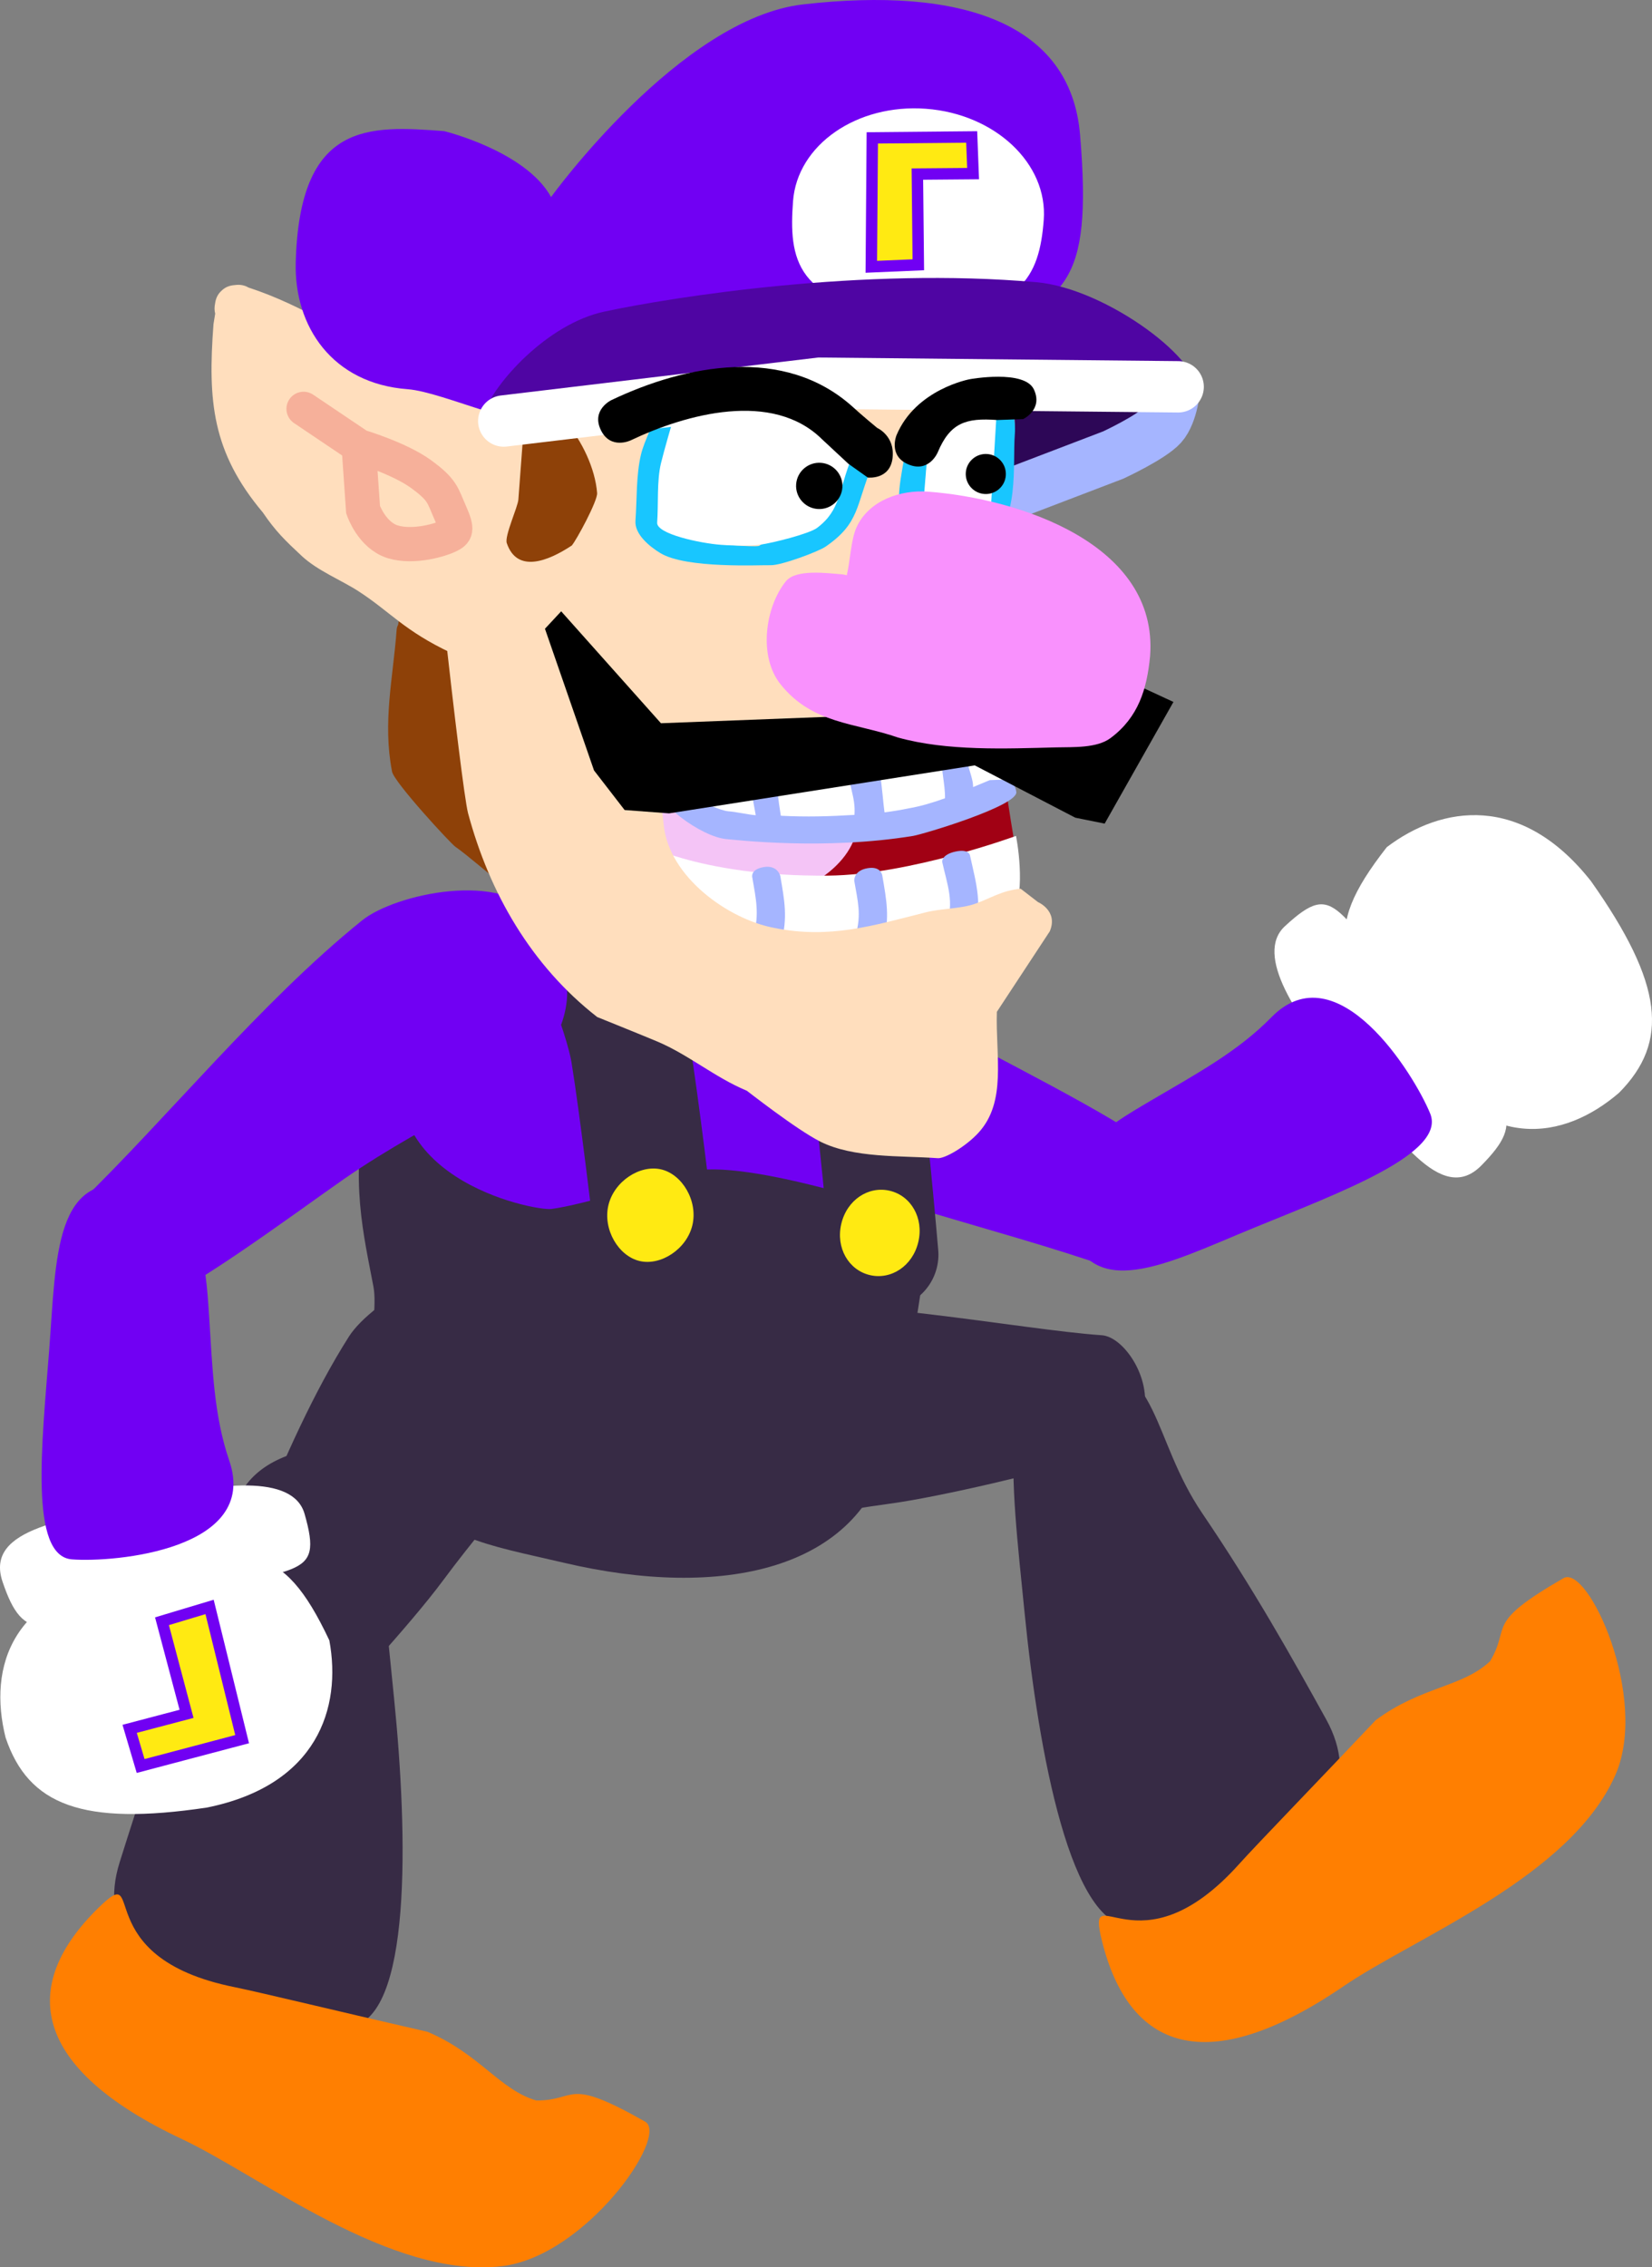 <svg version="1.1" xmlns="http://www.w3.org/2000/svg" xmlns:xlink="http://www.w3.org/1999/xlink" width="144.72" height="198.584" viewBox="0,0,144.72,198.584"><rect x="0" y="0" width="144.72" height="198.584" fill="#808080" stroke="none"/><g transform="translate(-189.223,-90.757)"><g data-paper-data="{&quot;isPaintingLayer&quot;:true}" fill-rule="nonzero" stroke-linejoin="miter" stroke-miterlimit="10" stroke-dasharray="" stroke-dashoffset="0" style="mix-blend-mode: normal"><g stroke="none" stroke-width="0" stroke-linecap="butt"><path d="M240.85,215.166c-0.882,-5.059 7.817,-9.994 11.491,-10.226c11.418,-0.721 26.078,2.25 33.407,2.765c1.97,0.139 4.578,3.993 3.565,7.241c-1.013,3.248 -3.101,2.898 -5.678,3.773c-2.577,0.875 -11.909,3.121 -16.439,3.735c-9.245,1.253 -13.671,2.993 -16.308,2.22c0,0 -8.835,-2.608 -10.038,-9.508z" data-paper-data="{&quot;index&quot;:null}" fill="#372b45"/><g><path d="M305.4,241.35c5.89,10.646 -11.274,17.566 -16.817,18.117c-5.543,0.551 -8.403,-15.374 -9.606,-27.481c-1.203,-12.107 -2.639,-22.162 4.681,-22.668c7.32,1.048 6.381,7.344 10.902,14.005c4.521,6.661 7.829,12.586 10.84,18.028z" fill="#372b45"/><path d="M326.188,228.982c2.151,-1.24 7.518,10.478 4.548,17.232c-3.934,8.945 -17.523,14.214 -23.809,18.504c-12.023,8.205 -18.815,5.556 -21.171,-3.976c-1.464,-5.926 3.147,3.199 12.051,-6.758c1.429,-1.598 7.702,-8.078 11.939,-12.572c3.999,-2.961 7.576,-2.865 10.013,-5.157c1.875,-3.148 -0.588,-3.228 6.429,-7.273z" fill="#ff7f01"/></g></g><g data-paper-data="{&quot;index&quot;:null}" stroke="none" stroke-width="0" stroke-linecap="butt"><path d="M256.086,171.036c2.74,0.214 9.737,6.477 17.933,10.934c4.016,2.184 17.3,8.857 16.689,10.077c-1.367,2.73 -3.294,10.058 -4.258,9.721c-9.997,-3.503 -22.952,-6.294 -33.369,-11.025c-3.352,-1.522 -9.525,-9.111 -7.107,-13.642c2.417,-4.531 5.009,-6.464 10.111,-6.065z" fill="#7100f3"/><g><path d="M312.78,182.374c-6.037,-7.396 -8.159,-9.643 -2.07,-17.418c4.796,-3.643 11.801,-4.754 17.894,2.986c6.358,9.004 6.861,14.076 2.455,18.525c-4.74,4.078 -11.807,5.618 -18.279,-4.093z" data-paper-data="{&quot;origRot&quot;:0}" fill="#ffffff"/><path d="M307.099,184.896c-4.343,-5.01 -8.002,-10.537 -5.314,-13.017c4.604,-4.248 4.213,-1.339 12.529,7.789c7.299,8.012 8.686,9.094 4.684,13.164c-3.578,3.638 -7.556,-2.925 -11.899,-7.936z" data-paper-data="{&quot;origRot&quot;:0}" fill="#ffffff"/><path d="M300.601,179.855c5.75,-5.864 12.486,4.954 13.911,8.434c1.426,3.479 -7.854,6.897 -15.453,10.011c-7.599,3.114 -14.506,6.856 -16.341,-0.661c-1.316,-5.39 3.348,-8.148 7.263,-10.449c4.148,-2.438 7.681,-4.338 10.62,-7.335z" fill="#7100f3"/></g></g><g><path d="M267.363,180.124c5.926,9.284 2.567,25.672 -0.196,37.42c-2.546,10.829 -14.809,13.317 -28.534,10.09c-6.782,-1.595 -11.262,-2.106 -15.008,-7.529c-3.745,-5.423 -1.079,-13.421 -1.686,-16.646c-0.821,-4.364 -2.141,-9.584 -0.495,-16.124c2.531,-8.126 7.405,-18.353 21.129,-15.126c0,0 20.374,0.998 24.789,7.915z" data-paper-data="{&quot;origPos&quot;:null,&quot;index&quot;:null}" fill="#372b45" stroke="none" stroke-width="0" stroke-linecap="butt"/><path d="M246.078,169.204c7.422,1.745 16.655,1.864 21.07,8.781c2.989,4.682 3.506,19.652 3.506,19.652c0,0 -16.213,-5.727 -21.215,-4.201c-2.243,0.684 -9.039,2.839 -11.911,3.208c-1.505,0.193 -16.784,-2.801 -12.488,-15.159c2.531,-8.126 7.313,-15.507 21.038,-12.28z" data-paper-data="{&quot;origPos&quot;:null,&quot;index&quot;:null}" fill="#7100f3" stroke="none" stroke-width="0" stroke-linecap="butt"/><path d="M240.575,171.773c0,0 3.259,7.279 3.904,11.242c0.751,4.611 1.925,14.535 1.925,14.535" data-paper-data="{&quot;origPos&quot;:null}" fill="none" stroke="#372b45" stroke-width="10.5" stroke-linecap="round"/><path d="M249.88,198.057c-0.494,2.1 -2.761,3.585 -4.624,3.147c-1.863,-0.438 -3.231,-2.778 -2.737,-4.878c0.494,-2.1 2.761,-3.585 4.624,-3.147c1.863,0.438 3.231,2.778 2.737,4.878z" fill="#ffea12" stroke="none" stroke-width="0" stroke-linecap="butt"/><path d="M261.548,175.389c0,0 2.515,4.739 3.261,8.307c0.746,3.568 1.872,16.954 1.872,16.954" data-paper-data="{&quot;origPos&quot;:null,&quot;origRot&quot;:0}" fill="none" stroke="#372b45" stroke-width="9.5" stroke-linecap="round"/><path d="M269.67,199.536c-0.494,2.1 -2.379,3.339 -4.243,2.901c-1.863,-0.438 -2.999,-2.387 -2.505,-4.487c0.494,-2.1 2.379,-3.339 4.243,-2.901c1.863,0.438 2.999,2.387 2.505,4.487z" data-paper-data="{&quot;origPos&quot;:null}" fill="#ffea12" stroke="none" stroke-width="0" stroke-linecap="butt"/></g><path d="M237.782,216.062c-0.596,2.683 -4.255,5.719 -9.816,13.211c-2.724,3.671 -9.195,10.76 -11.206,12.594c-2.01,1.835 -2.712,3.832 -6.045,3.151c-3.333,-0.68 -5.45,-4.825 -4.62,-6.617c3.086,-6.667 7.561,-20.941 13.703,-30.592c1.976,-3.105 10.498,-8.343 14.502,-5.128c5.462,4.384 3.482,13.381 3.482,13.381z" data-paper-data="{&quot;index&quot;:null}" fill="#372b45" stroke="none" stroke-width="0" stroke-linecap="butt"/><path d="M199.702,253.873c1.869,-5.931 3.934,-12.396 7.042,-19.822c3.107,-7.426 0.936,-13.409 7.902,-15.891c7.275,-0.958 7.866,9.181 9.092,21.286c1.226,12.105 1.588,28.281 -3.954,28.842c-5.542,0.561 -23.738,-2.81 -20.081,-14.415z" data-paper-data="{&quot;index&quot;:null}" fill="#372b45" stroke="none" stroke-width="0" stroke-linecap="butt"/><path d="M245.734,276.58c2.16,1.225 -5.215,11.794 -12.543,12.661c-9.704,1.148 -21.139,-7.889 -28.025,-11.13c-13.17,-6.198 -14.334,-13.395 -7.315,-20.261c4.364,-4.268 -1.161,4.335 11.938,6.956c2.101,0.421 10.869,2.539 16.891,3.91c4.58,1.944 6.313,5.075 9.524,6.013c3.664,0.019 2.483,-2.144 9.529,1.85z" fill="#ff7f01" stroke="none" stroke-width="0" stroke-linecap="butt"/><g stroke-linecap="butt"><path d="M237.205,182.906c-1.423,2.351 -10.163,5.785 -17.829,11.102c-3.756,2.605 -15.69,11.47 -16.505,10.376c-1.823,-2.448 -7.503,-7.465 -6.768,-8.174c7.624,-7.355 15.942,-17.671 24.852,-24.848c2.867,-2.309 12.421,-4.411 15.381,-0.215c2.96,4.196 3.522,7.381 0.871,11.759z" fill="#7100f3" stroke="none" stroke-width="0"/><g><path d="M218.074,234.43c1.097,5.922 -1.06,12.678 -10.713,14.641c-10.901,1.63 -15.657,-0.201 -17.651,-6.137c-1.511,-6.068 0.291,-13.073 11.875,-14.486c9.321,-2.066 12.281,-2.952 16.489,5.982z" data-paper-data="{&quot;origRot&quot;:0}" fill="#ffffff" stroke="none" stroke-width="0"/><path d="M215.903,223.346c1.724,6.023 -0.699,4.365 -12.591,7.689c-10.439,2.917 -12.029,3.67 -13.864,-1.736c-1.641,-4.832 6.01,-5.434 12.439,-7.06c6.428,-1.626 13.01,-2.41 14.016,1.107z" data-paper-data="{&quot;origRot&quot;:0}" fill="#ffffff" stroke="none" stroke-width="0"/><path d="M209.311,218.701c2.652,7.773 -10.039,8.925 -13.788,8.634c-3.749,-0.291 -2.629,-10.116 -1.994,-18.304c0.635,-8.188 0.399,-16.04 7.938,-14.299c5.406,1.248 5.772,6.654 6.067,11.186c0.312,4.801 0.421,8.811 1.776,12.784z" fill="#7100f3" stroke="none" stroke-width="0"/><path d="M201.542,245.433l-0.962,-3.255l4.985,-1.313l-2.152,-8.111l4.169,-1.253l2.852,11.582z" data-paper-data="{&quot;index&quot;:null,&quot;origRot&quot;:0}" fill="#ffea12" stroke="#7100f3" stroke-width="1"/></g></g><path d="M224.098,145.482l0.06,-0.354c0.123,-0.189 0.246,-0.378 0.369,-0.567c5.125,-3.74 8.416,4.526 10.218,7.72c0.603,1.069 1.326,1.947 1.757,3.097c1.353,3.644 9.186,12.591 1.31,13.608c-1,0.129 -1.905,0.039 -2.908,-0.036c-0.564,-0.248 -1.193,-0.399 -1.693,-0.743c-0.429,-0.295 -3.139,-2.635 -4.098,-3.287c-0.403,-0.274 -5.363,-5.644 -5.546,-6.582c-0.839,-4.33 0.085,-8.164 0.404,-12.429c0.01,-0.14 0.049,-0.272 0.11,-0.392c0.006,-0.012 0.011,-0.024 0.018,-0.037z" data-paper-data="{&quot;index&quot;:null}" fill="#8e4108" stroke="none" stroke-width="0.5" stroke-linecap="butt"/><path d="M293.293,126.901c-0.792,3.252 -11.975,6.611 -20.53,5.97c-6.893,-0.516 -4.745,-6.252 -4.508,-9.417c0.237,-3.164 13.694,-1.462 20.588,-0.946c6.893,0.516 4.963,2.288 4.45,4.393z" data-paper-data="{&quot;index&quot;:null}" fill="#2d0757" stroke="none" stroke-width="0" stroke-linecap="butt"/><g><path d="M275.002,135.786c0,0 -0.048,6.217 0.774,13.868c0.905,8.426 2.21,15.768 2.21,15.768l-24.293,10.671l-8.08,-5.568l-4.602,-32.179z" fill="#a10114" stroke="#a10114" stroke-width="0.5" stroke-linecap="round"/><path d="M243.957,164.532c-0.416,-3.595 3.803,-7.036 9.423,-7.687c5.621,-0.651 10.515,1.735 10.931,5.33c0.416,3.595 -3.803,7.036 -9.423,7.687c-5.621,0.651 -10.515,-1.735 -10.931,-5.33z" data-paper-data="{&quot;origRot&quot;:0}" fill="#f4c4f6" stroke="none" stroke-width="0" stroke-linecap="butt"/><path d="M272.67,174.169c-7.743,1.026 -19.62,1.881 -25.969,-4.322c-1.892,-1.849 -1.824,-5.529 -1.824,-5.529c0,0 5.291,3.241 16.905,3.131c7.165,-0.068 16.447,-3.479 16.447,-3.479c0,0 0.956,4.731 -0.314,7.068c-1.27,2.337 -4.5,3.033 -5.244,3.132z" fill="#ffffff" stroke="none" stroke-width="0.5" stroke-linecap="butt"/><path d="M255.669,174.272c-1.073,-0.641 -0.432,-1.714 -0.432,-1.714l0.012,0.065c0.506,-1.777 0.195,-3.167 -0.116,-4.974c0,0 -0.249,-0.733 0.983,-0.945c1.232,-0.212 1.462,0.771 1.462,0.771c0.369,2.151 0.668,3.673 0.079,5.82l-0.274,0.545c0,0 -0.641,1.073 -1.714,0.432z" fill="#a5b5ff" stroke="none" stroke-width="0.5" stroke-linecap="butt"/><path d="M272.706,173.929c-1.187,-0.393 -0.794,-1.58 -0.794,-1.58l0.182,-0.544c0.777,-1.956 0.105,-3.574 -0.335,-5.572c0,0 -0.063,-0.62 1.158,-0.889c1.221,-0.269 1.284,0.352 1.284,0.352c0.558,2.536 1.17,4.48 0.227,7.005l-0.142,0.435c0,0 -0.393,1.187 -1.58,0.794z" fill="#a5b5ff" stroke="none" stroke-width="0.5" stroke-linecap="butt"/><path d="M264.611,174.273c-1.073,-0.641 -0.432,-1.714 -0.432,-1.714l0.012,0.065c0.506,-1.777 0.177,-2.917 -0.134,-4.725c0,0 -0.07,-0.887 1.161,-1.099c1.232,-0.212 1.302,0.675 1.302,0.675c0.369,2.151 0.668,3.673 0.079,5.82l-0.274,0.545c0,0 -0.641,1.073 -1.714,0.432z" fill="#a5b5ff" stroke="none" stroke-width="0.5" stroke-linecap="butt"/><path d="M276.551,179.378c-0.122,3.909 0.887,7.867 -1.616,10.597c-1.078,1.176 -2.984,2.324 -3.621,2.218c-3.201,-0.227 -7.312,0.014 -10.226,-1.446c-2.102,-1.053 -6.415,-4.449 -6.447,-4.462c-0.032,-0.011 -0.049,-0.019 -0.049,-0.019c-2.745,-1.149 -5.065,-3.138 -7.777,-4.282c-1.261,-0.532 -5.277,-2.151 -5.277,-2.151c-5.774,-4.507 -9.434,-10.849 -11.316,-17.866c-0.615,-2.441 -3.531,-29.124 -4.524,-40.076c1.487,0.537 13.23,-3.725 16.55,-3.14c-0.108,0.945 5.033,43.327 5.114,44.207c0.424,4.579 5.643,8.31 9.691,9.072c4.872,0.983 8.647,-0.199 13.287,-1.37c1.349,-0.34 3.002,-0.297 4.273,-0.734c1.324,-0.456 2.38,-1.184 4.02,-1.332l1.518,1.171c0,0 1.799,0.765 1.034,2.564z" data-paper-data="{&quot;index&quot;:null}" fill="#ffdebd" stroke="none" stroke-width="0.5" stroke-linecap="butt"/></g><g stroke="none" stroke-width="0.5" stroke-linecap="butt"><path d="M274.735,155.12l2.89,4.525c0,0 -5.508,4.349 -14.225,4.524c-11.605,0.233 -14.555,-2.548 -14.555,-2.548l-2.329,-4.346z" data-paper-data="{&quot;index&quot;:null}" fill="#ffffff"/><path d="M273.93,156.924c-0.063,0.846 0.558,1.915 0.538,2.771c0.491,-0.205 0.978,-0.411 1.462,-0.61l0.973,-0.035c0,0 1.214,-0.14 1.353,1.074c0.14,1.214 -8.116,3.688 -9.035,3.846c-7.808,1.277 -15.643,0.335 -16.326,0.284c-2.279,-0.171 -6.504,-3.43 -5.712,-4.36c0.66,-0.775 4.322,1.806 5.894,1.924c0.675,0.051 1.673,0.292 2.351,0.339c-0.235,-1.321 -0.543,-2.795 -0.628,-3.885l2.27,0.17c0.242,1.231 0.324,2.366 0.554,3.763c2.249,0.116 4.25,0.058 6.452,-0.076c0.121,-1.617 -0.562,-2.538 -0.646,-4.761c0,0 0.513,-1.27 1.731,-1.179c1.218,0.091 1.325,4.244 1.549,5.721c0.705,-0.092 1.405,-0.206 2.097,-0.348c1.081,-0.186 2.148,-0.507 3.202,-0.89c0.019,-1.245 -0.372,-2.515 -0.28,-3.747z" data-paper-data="{&quot;index&quot;:null}" fill="#a5b5ff"/></g><path d="M228.766,147.95c-4.138,-1.941 -5.342,-3.599 -8.136,-5.408c-1.488,-0.964 -3.591,-1.799 -4.974,-3.09c-1.458,-1.361 -2.285,-2.158 -3.407,-3.808c-4.446,-5.294 -4.828,-9.752 -4.324,-16.492l0.15,-0.926c-0.069,-0.256 -0.082,-0.556 -0.006,-0.905c0.049,-0.363 0.196,-0.784 0.568,-1.108c0.35,-0.347 0.78,-0.463 1.146,-0.486c0.507,-0.073 0.899,0.03 1.201,0.211c4.921,1.61 8.668,4.279 13.245,6.603c1.843,0.936 4.166,0.93 6.199,1.427c0.962,0.235 3.868,0.753 3.868,0.753c4.437,0.332 7.43,-2.142 11.655,-3.413c3.295,-0.991 6.545,-0.682 9.914,-0.989c5.766,-0.523 12.106,0.717 17.877,1.149c0,0 2.22,0.833 2.477,1.26c2.217,2.36 1.978,4.679 1.739,7.876c-0.345,4.607 -1.123,9.427 -0.809,14.037c0.127,2.19 0.412,4.249 0.256,6.439c0.072,0.448 -0.049,0.831 -0.223,1.132c-0.16,0.363 -0.448,0.736 -0.966,0.93c-2.876,1.808 -5.143,1.047 -8.255,1.841c-1.374,0.351 -2.617,1.162 -4.126,1.276c-2.437,0.184 -4.982,-0.332 -7.402,-0.016c-2.3,0.208 -4.814,0.033 -7.193,-0.369c-0.013,-0.431 -0.463,-0.464 -0.463,-0.464c-3.579,-0.268 -12.202,-3.797 -20.011,-7.46z" data-paper-data="{&quot;index&quot;:null}" fill="#ffdebd" stroke="none" stroke-width="0.5" stroke-linecap="butt"/><path d="M292.142,124.614c0,0 -0.191,2.366 -1.128,3.407c-0.937,1.041 -4.268,2.59 -4.268,2.59l-10.185,3.893" data-paper-data="{&quot;index&quot;:null}" fill="none" stroke="#a5b5ff" stroke-width="4.5" stroke-linecap="round"/><path d="M248.301,128.101c-0.318,1.102 -0.846,2.088 -1.127,3.241c-0.376,1.55 -0.216,3.555 -0.337,5.171c-0.074,0.992 3.744,1.784 5.573,1.921c0.49,0.037 3.42,0.291 3.37,0.087c0.78,-0.451 2.072,-0.4 2.752,-0.913c2.114,-1.594 4.08,-3.898 5.281,-6.822c0.15,-0.366 0.586,-1.217 0.201,-1.171c-0.205,0.024 -0.128,0.517 -0.334,0.533c-0.564,0.044 -1.708,-0.939 -2.272,-1.134c-0.739,-0.255 -2.022,-0.32 -2.847,-0.527c-1.828,-0.458 -4.139,-0.259 -6.031,-0.4c-1.461,-0.109 -2.813,0.097 -4.231,0.016zM247.646,125.715c0.377,0.028 0.597,0.195 0.725,0.388c1.415,0.091 2.838,-0.121 4.311,-0.011c3.146,0.236 7.414,0.038 10.288,1.472c1.805,0.901 3.577,1.726 2.647,3.99c-1.439,3.503 -1.065,5.014 -4.076,7.085c-0.614,0.422 -3.869,1.648 -4.802,1.621c-0.933,-0.027 -7.394,0.321 -9.665,-1.058c-0.949,-0.576 -2.273,-1.653 -2.184,-2.835c0.14,-1.869 0.047,-3.97 0.484,-5.793c0.333,-1.387 1.115,-2.468 1.224,-3.935c0,0 0.075,-0.997 1.049,-0.924z" data-paper-data="{&quot;index&quot;:null}" fill="#18c6ff" stroke="none" stroke-width="0.5" stroke-linecap="butt"/><path d="M258.54,126.35c2.184,0.725 1.797,0.747 2.985,1.613c1.188,0.865 2.486,2.442 2.336,2.808c-1.201,2.924 -0.945,4.628 -3.06,6.222c-0.681,0.513 -3.885,1.323 -5.01,1.474c-1.125,0.151 -2.916,0.045 -3.406,0.009c-1.829,-0.137 -5.668,-0.954 -5.594,-1.946c0.121,-1.616 -0.041,-3.649 0.335,-5.199c0.28,-1.154 0.9,-3.271 1.218,-4.372c1.441,-0.225 2.455,-0.852 4.32,-0.995c1.864,-0.143 3.692,-0.338 5.876,0.387z" data-paper-data="{&quot;noHover&quot;:false,&quot;origItem&quot;:[&quot;Path&quot;,{&quot;applyMatrix&quot;:true,&quot;segments&quot;:[[[469.86056,340.47788],[2.90705,-0.05065],[-0.47996,2.2968]],[[468.0571,347.26415],[0.39535,-2.39679],[-0.53123,3.22051]],[[468.15973,357.86707],[0,-3.31566],[0,2.03658]],[[479.8264,360.93518],[-3.75277,0],[1.00657,0]],[[486.717,360.5969],[0.13271,0.41035],[1.52326,-1.03856]],[[492.19394,358.31293],[-1.31054,1.15106],[4.07119,-3.57579]],[[501.92903,343.58421],[-2.00456,6.15021],[0.25074,-0.76931]],[[502.15973,341.16292],[0.77893,-0.15165],[-0.41434,0.08067]],[[501.56,342.30239],[0.41704,-0.06448],[-1.14489,0.17701]],[[496.75028,340.33482],[1.18068,0.3117],[-1.54698,-0.4084]],[[490.86061,339.69435],[1.71512,0.2959],[-3.79987,-0.65558]],[[478.49306,339.79931],[3.88259,0],[-2.99782,0]]],&quot;closed&quot;:true}],&quot;index&quot;:null}" fill="#ffffff" stroke="none" stroke-width="0.5" stroke-linecap="butt"/><path d="M270.499,130.28c-0.095,1.273 -0.191,2.546 -0.286,3.819c-0.007,0.098 -0.114,1.461 -0.109,1.462c0.163,0.016 -0.07,-0.447 0.09,-0.482c0.462,-0.101 2.305,0.661 3.321,0.738c0.198,0.015 2.436,0.191 2.436,0.182c0.016,-0.163 -0.447,0.07 -0.482,-0.09c-0.276,-1.262 0.43,-4.669 0.658,-6.748c-0.593,0.353 -1.747,-0.467 -2.564,-0.528c-0.771,-0.058 -1.81,0.672 -2.51,1.322l-0.524,0.451c0,0 -0.012,-0.048 -0.03,-0.126zM269.778,128.474c1.914,-1.577 4.628,-2.859 7.038,-2.584c1.091,0.125 1.409,1.56 1.307,2.922c-0.199,2.655 0.422,7.842 -2.318,9.137c-0.483,0.228 -1.889,-0.141 -2.437,-0.182c-1.911,-0.143 -4.307,-0.432 -5.214,-2.351c-0.538,-1.138 0.319,-4.255 0.414,-5.523c0,0 0.063,-0.84 0.851,-0.902z" data-paper-data="{&quot;index&quot;:null}" fill="#18c6ff" stroke="none" stroke-width="0.5" stroke-linecap="butt"/><path d="M273.719,126.543c0.818,0.061 2.798,0.566 2.798,0.566c0,0 -0.522,8.768 -0.538,8.931c-0.001,0.008 -2.264,-0.159 -2.462,-0.174c-1.016,-0.076 -3.285,-0.253 -3.448,-0.269c-0.004,-0 0.094,-1.374 0.102,-1.472c0.095,-1.273 0.317,-3.746 0.317,-3.746c0,0 2.46,-3.895 3.231,-3.837z" data-paper-data="{&quot;noHover&quot;:false,&quot;origItem&quot;:[&quot;Path&quot;,{&quot;applyMatrix&quot;:true,&quot;segments&quot;:[[[515.49306,341.5323],[0.04917,0.15701],[0,2.61264]],[[515.49306,349.37022],[0,-2.61264],[0,0.20016]],[[515.49306,352.37022],[-0.00844,-0.0002],[0.33438,0.00784]],[[515.60246,351.37279],[-0.32053,0.09557],[0.92664,-0.27628]],[[522.49306,352.37022],[-2.08504,0],[0.4057,0]],[[527.49306,352.37022],[-0.00039,0.0167],[0.00784,-0.33438]],[[526.49563,352.26082],[0.09557,0.32053],[-0.75555,-2.53413]],[[526.80695,338.39],[-0.14773,4.27747],[-1.15693,0.81042]],[[521.49306,337.70356],[1.67827,0],[-1.5826,0]],[[516.57394,340.78444],[1.32792,-1.43284],[0,0]],[515.57394,341.78444]],&quot;closed&quot;:true}],&quot;index&quot;:null}" fill="#ffffff" stroke="none" stroke-width="0.5" stroke-linecap="butt"/><path d="M215.816,126.567l4.863,3.274c0,0 3.521,1.045 5.436,2.444c1.916,1.399 1.864,1.833 2.556,3.392c0.692,1.559 0.49,1.703 -0.152,2.026c-0.642,0.322 -3.053,1.073 -4.891,0.507c-1.838,-0.566 -2.599,-2.814 -2.599,-2.814l-0.38,-5.499" data-paper-data="{&quot;index&quot;:null}" fill="none" stroke="#f6b09a" stroke-width="3" stroke-linecap="round"/><path d="M261.143,131.294c0.559,0.042 1.047,0.306 1.387,0.7c0.339,0.393 0.528,0.915 0.486,1.473c-0.042,0.558 -0.306,1.046 -0.7,1.384c-0.394,0.339 -0.917,0.527 -1.475,0.485c-0.559,-0.042 -1.047,-0.306 -1.387,-0.7c-0.339,-0.393 -0.528,-0.915 -0.486,-1.473c0.042,-0.558 0.306,-1.046 0.7,-1.384c0.394,-0.339 0.917,-0.527 1.475,-0.485z" data-paper-data="{&quot;index&quot;:null}" fill="#000000" stroke="none" stroke-width="1.057" stroke-linecap="butt"/><path d="M283.837,102.539c1.149,13.612 -1.508,14.182 -9.057,17.947c-11,5.486 -24.679,3.184 -36.291,7.214c-3.049,1.058 -10.344,-2.614 -13.562,-2.855c-6.583,-0.493 -9.945,-5.476 -9.797,-11.1c0.326,-12.405 6.416,-11.997 12.998,-11.504c0,0 7.155,1.743 9.369,5.774c0,0 11.306,-15.643 22.082,-16.873c13.871,-1.583 23.432,1.622 24.258,11.397z" data-paper-data="{&quot;index&quot;:null}" fill="#7100f3" stroke="none" stroke-width="0" stroke-linecap="butt"/><path d="M280.657,110.017c-0.369,4.921 -1.963,8.525 -11.648,8.088c-10.224,-0.461 -10.681,-4.812 -10.313,-9.733c0.369,-4.921 5.583,-8.542 11.648,-8.088c6.064,0.454 10.681,4.812 10.313,9.733z" data-paper-data="{&quot;index&quot;:null}" fill="#ffffff" stroke="none" stroke-width="0" stroke-linecap="butt"/><path d="M274.346,102.752l0.123,3.211l-4.881,0.041l0.082,7.944l-4.118,0.177l0.086,-11.292z" data-paper-data="{&quot;index&quot;:null,&quot;origRot&quot;:0}" fill="#ffea12" stroke="#7100f3" stroke-width="1" stroke-linecap="butt"/><path d="M292.019,152.238l-6.025,10.656l-2.575,-0.52l-8.804,-4.58l-26.776,4.202l-3.898,-0.292l-2.68,-3.468l-4.298,-12.409l1.421,-1.527l8.74,9.802l14.416,-0.554l11.614,-2.397l9.779,4.653l6.562,-4.736z" data-paper-data="{&quot;index&quot;:null}" fill="#000000" stroke="#ff0000" stroke-width="0" stroke-linecap="round"/><path d="M236.526,125.584c0.905,0.068 2.241,1.802 2.275,2.152c1.4,1.628 2.564,4.058 2.731,6.203c0.053,0.687 -1.815,4.133 -2.218,4.595c-2.054,1.364 -4.793,2.47 -5.696,-0.211c-0.21,-0.624 0.966,-3.149 1.016,-3.815c0.17,-2.274 0.341,-4.548 0.511,-6.822c0,0 0.023,-0.313 0.206,-0.61l-0.133,-0.364c0,0 0.091,-1.218 1.309,-1.127z" data-paper-data="{&quot;index&quot;:null}" fill="#8e4108" stroke="none" stroke-width="0.5" stroke-linecap="butt"/><path d="M280.025,115.475c6.198,0.55 14.855,7.106 13.939,9.807c-0.248,0.731 -36.481,-0.344 -47.08,-0.09c-5.151,0.123 -15.574,2.586 -15.326,1.856c0.916,-2.702 5.602,-7.928 10.602,-8.998c6.042,-1.293 22.704,-3.921 37.865,-2.574z" data-paper-data="{&quot;index&quot;:null}" fill="#4f05a3" stroke="none" stroke-width="0" stroke-linecap="butt"/><path d="M233.354,127.632l27.674,-3.311l31.404,0.315" data-paper-data="{&quot;index&quot;:null}" fill="none" stroke="#ffffff" stroke-width="4.5" stroke-linecap="round"/><path d="M267.414,130.872c-0.231,1.941 -2.172,1.711 -2.172,1.711l-1.702,-1.209c-0.764,-0.711 -1.527,-1.421 -2.291,-2.132c-4.338,-4.304 -11.893,-2.241 -16.792,0.091c0,0 -1.765,0.84 -2.605,-0.924c-0.84,-1.765 0.924,-2.605 0.924,-2.605c6.542,-3.115 15.157,-4.795 21.136,0.577c0.764,0.711 2.154,1.854 2.154,1.854c0,0 1.578,0.696 1.347,2.637z" data-paper-data="{&quot;index&quot;:null}" fill="#000000" stroke="none" stroke-width="0.5" stroke-linecap="butt"/><path d="M279.796,124.868c0.825,1.772 -0.947,2.597 -0.947,2.597l-2.27,0.08c-2.746,-0.206 -4.126,0.244 -5.214,2.843c0,0 -0.755,1.803 -2.558,1.048c-1.803,-0.755 -1.048,-2.558 -1.048,-2.558c1.696,-4.05 6.425,-4.909 6.425,-4.909c0,0 4.788,-0.873 5.613,0.899z" data-paper-data="{&quot;index&quot;:null}" fill="#000000" stroke="none" stroke-width="0.5" stroke-linecap="butt"/><path d="M275.713,130.523c0.484,0.036 0.907,0.265 1.2,0.606c0.294,0.34 0.457,0.792 0.421,1.275c-0.036,0.483 -0.265,0.905 -0.606,1.198c-0.341,0.293 -0.793,0.456 -1.277,0.42c-0.484,-0.036 -0.907,-0.265 -1.2,-0.606c-0.294,-0.34 -0.457,-0.792 -0.421,-1.275c0.036,-0.483 0.265,-0.905 0.606,-1.198c0.341,-0.293 0.793,-0.456 1.277,-0.42z" data-paper-data="{&quot;index&quot;:null}" fill="#000000" stroke="none" stroke-width="1.057" stroke-linecap="butt"/><path d="M263.406,141.141c0.316,-1.381 0.365,-3.136 0.855,-4.206c1.083,-2.365 3.874,-3.294 6.255,-3.116c7.988,0.598 20.194,4.583 19.459,14.396c-0.277,2.888 -1.016,5.367 -3.473,7.192c-1.203,0.894 -3.298,0.774 -4.726,0.81c-4.445,0.111 -9.576,0.339 -13.891,-0.865c-3.755,-1.303 -7.493,-1.169 -10.285,-4.662c-1.962,-2.455 -1.343,-6.783 0.477,-9.029c0.879,-1.086 3.666,-0.694 4.915,-0.6c0,0 0.173,0.013 0.415,0.082z" fill="#f991fd" stroke="none" stroke-width="0.5" stroke-linecap="butt"/></g></g></svg>